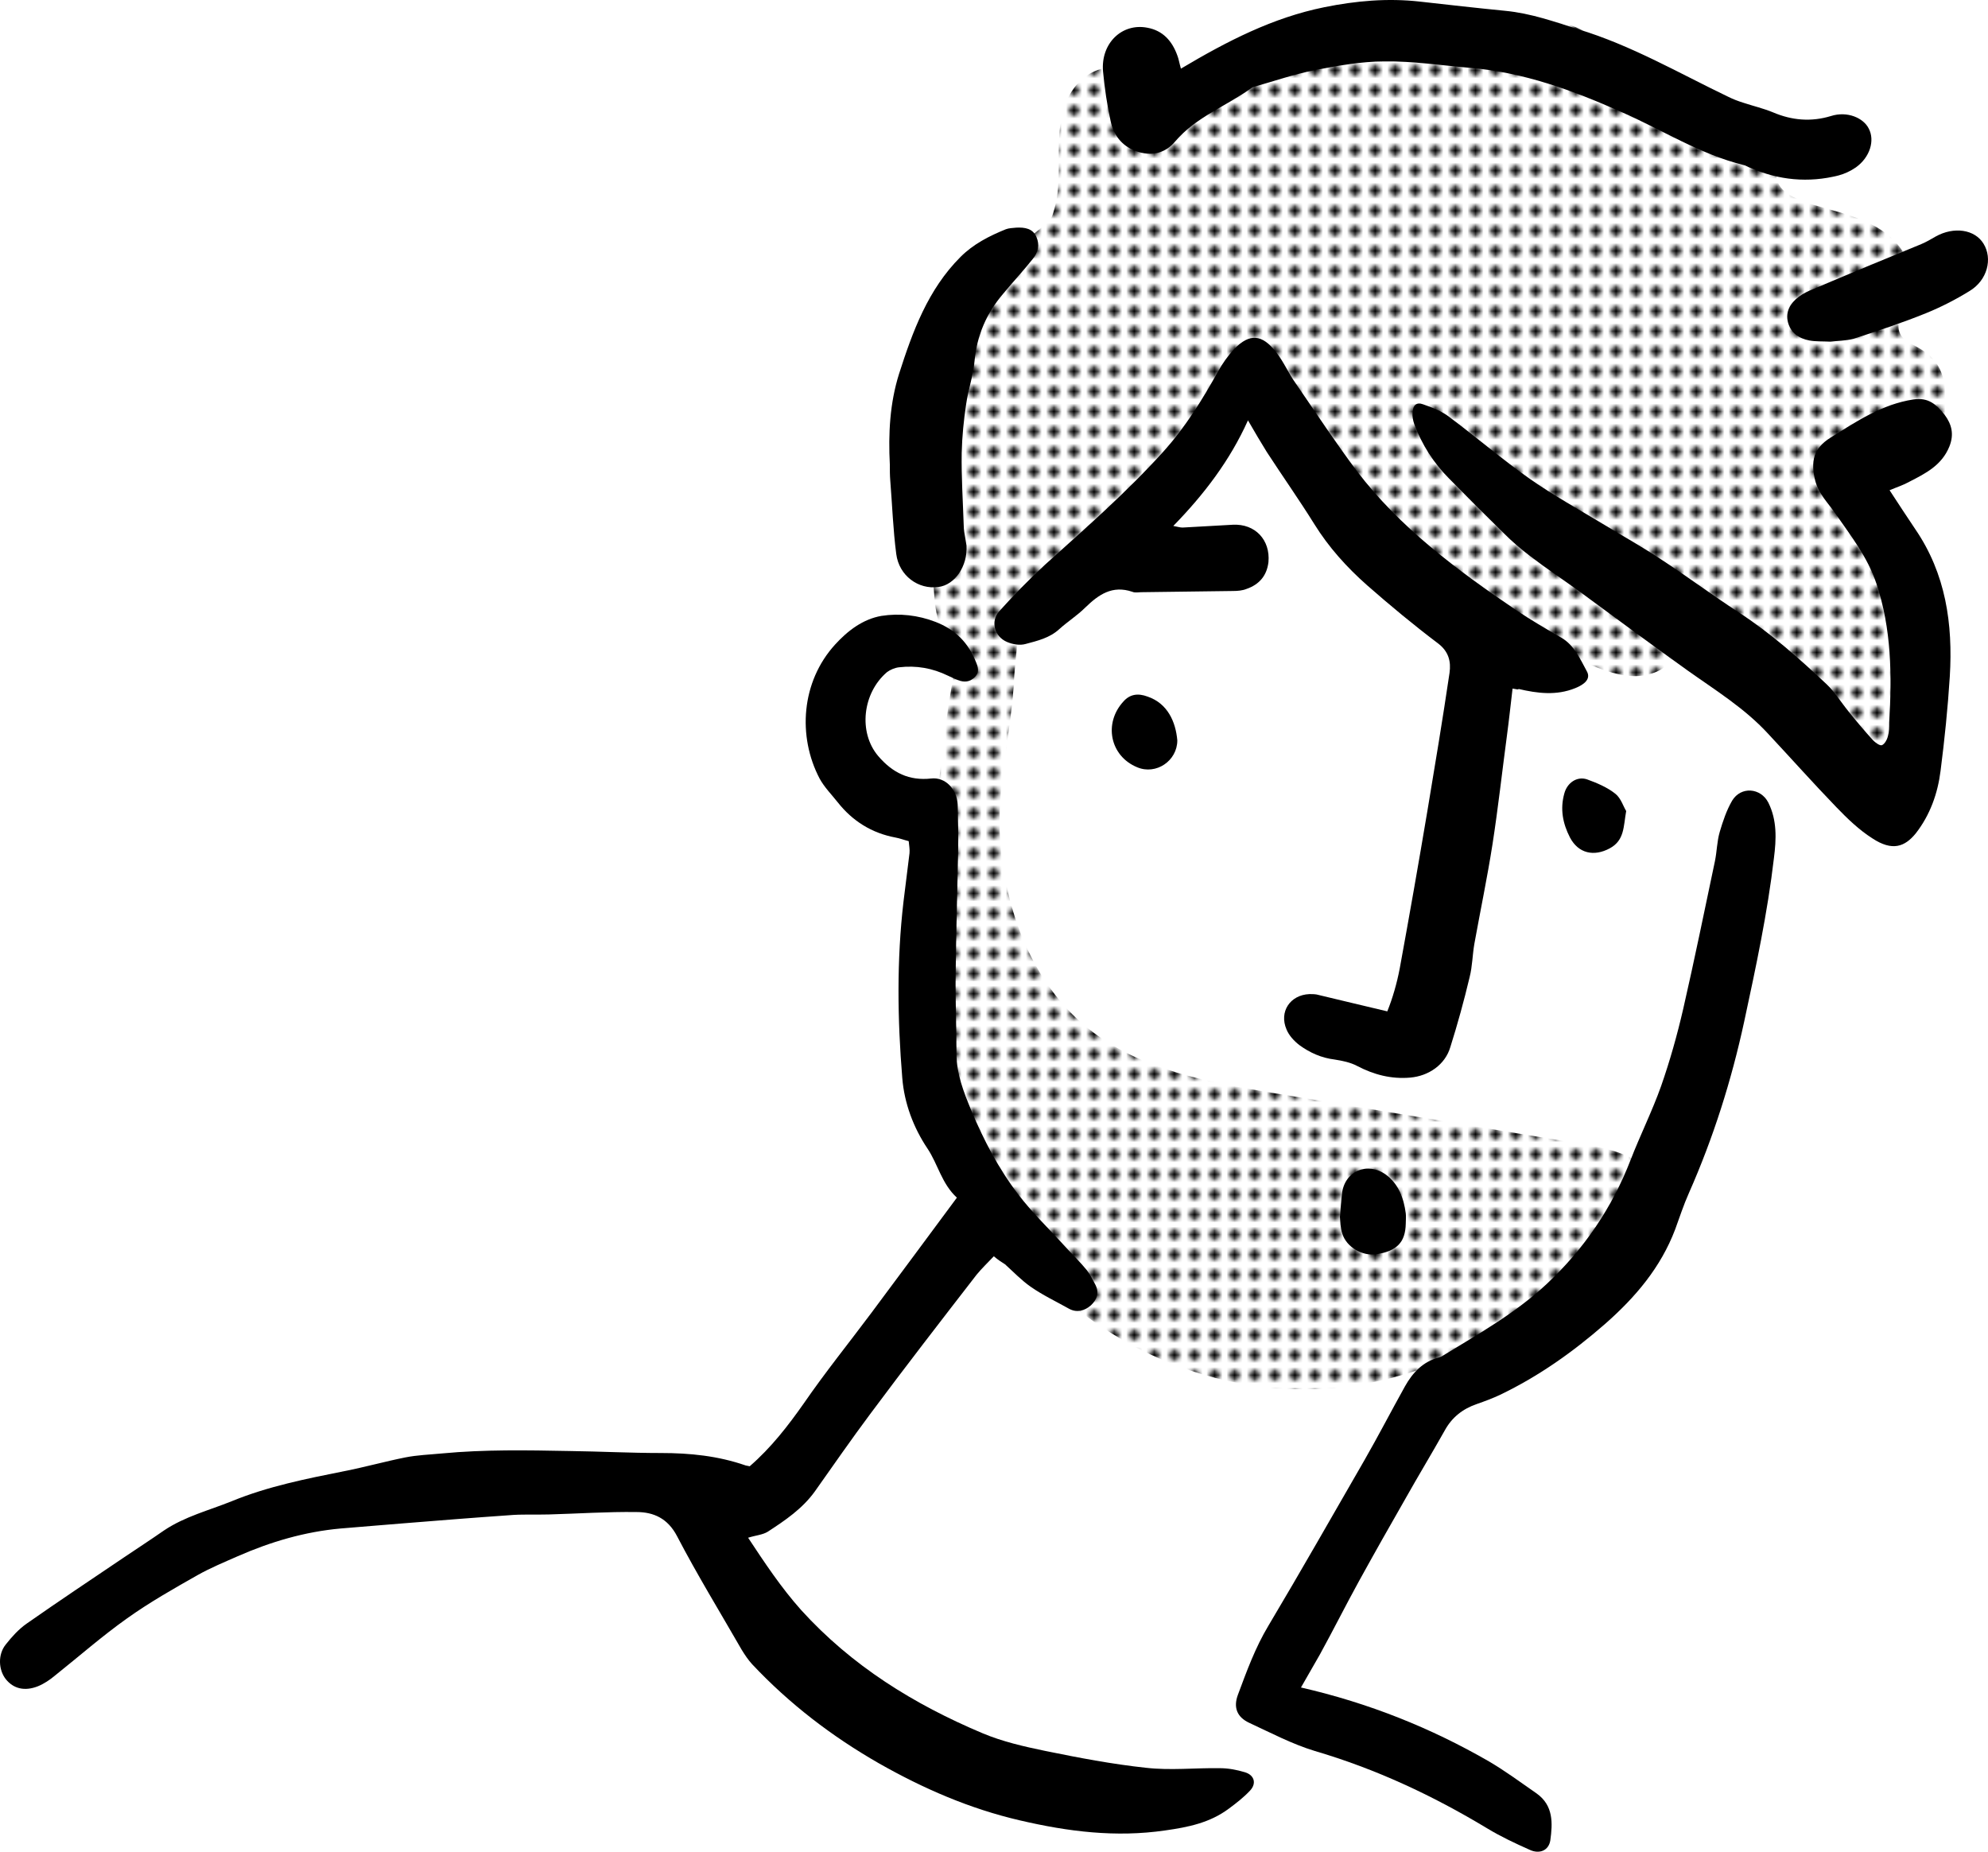 <?xml version="1.0" encoding="UTF-8" standalone="no"?>
<svg
   xmlns:dc="http://purl.org/dc/elements/1.1/"
   xmlns:cc="http://creativecommons.org/ns#"
   xmlns:rdf="http://www.w3.org/1999/02/22-rdf-syntax-ns#"
   xmlns:svg="http://www.w3.org/2000/svg"
   xmlns="http://www.w3.org/2000/svg"
   xmlns:xlink="http://www.w3.org/1999/xlink"
   version="1.1"
   id="Layer_1"
   x="0px"
   y="0px"
   width="495.141"
   height="461.203"
   viewBox="0 0 495.141 461.203"
   xml:space="preserve"><defs
   id="defs39" />
<style
   type="text/css"
   id="style2">
	.st0{fill:none;}
	.st1{fill:url(#SVGID_1_);}
</style>
<defs id="defs">
<pattern
   width="5"
   height="5"
   patternUnits="userSpaceOnUse"
   id="Poka_Dot_3"
   viewBox="0 -34 34 34">
	<g
   id="g8">
		<rect
   y="-34"
   class="st0"
   width="34"
   height="34"
   id="rect4" />
		<circle
   cx="17"
   cy="-17"
   r="8.5"
   id="circle6" />
	</g>
</pattern>
</defs>
<g
   transform="translate(-58.974,-58.003)"
   id="g31">
	<path
   d="m 306.5,370.9 c -1.5,1.6 -3,3 -4.3,4.6 -8.9,11.5 -17.8,23 -26.5,34.7 -4.7,6.3 -9.2,12.8 -13.8,19.3 -3.1,4.3 -7.4,7.2 -11.7,10 -1.3,0.8 -3,0.9 -4.9,1.5 4.1,6.2 8.2,12.4 13.2,18 12.6,13.9 28.1,23.5 45.2,30.7 5,2.1 10.3,3.3 15.6,4.4 8.3,1.7 16.7,3.3 25.1,4.2 6.1,0.7 12.3,0 18.4,0.1 2.1,0 4.2,0.4 6.2,1 2.4,0.7 3,2.8 1.3,4.6 -1.6,1.7 -3.4,3.1 -5.3,4.5 -4.7,3.5 -10.1,4.6 -15.8,5.4 -12.3,1.8 -24.2,0.3 -36.2,-2.5 -12.5,-2.9 -24,-7.9 -35.1,-14.2 -11.7,-6.7 -22.3,-14.8 -31.6,-24.7 -1,-1.1 -1.8,-2.3 -2.6,-3.6 -5.4,-9.4 -11.1,-18.7 -16.1,-28.3 -2.3,-4.4 -5.8,-6 -10.1,-6 -7.3,-0.1 -14.5,0.4 -21.8,0.6 -3.3,0.1 -6.6,-0.1 -10,0.2 -8.7,0.6 -17.4,1.3 -26.1,2 -5.3,0.4 -10.6,0.9 -15.8,1.3 -8.9,0.8 -17.4,3.3 -25.6,6.9 -3.4,1.5 -6.8,2.9 -10,4.7 -6,3.4 -12,6.8 -17.6,10.8 -6.2,4.4 -12,9.5 -17.9,14.2 -1.3,1.1 -2.8,2.1 -4.3,2.7 -3.3,1.3 -6.1,0.6 -8,-1.8 -1.8,-2.3 -2,-6.1 0,-8.6 1.5,-1.9 3.2,-3.8 5.2,-5.2 8,-5.6 16.1,-11 24.1,-16.4 3.4,-2.3 6.8,-4.5 10.1,-6.8 5.2,-3.5 11.2,-5 16.9,-7.3 9,-3.7 18.6,-5.6 28.1,-7.5 5.1,-1 10.1,-2.4 15.1,-3.4 3,-0.6 6.1,-0.7 9.2,-1 10.6,-1 21.2,-0.8 31.7,-0.6 7.6,0.1 15.2,0.5 22.8,0.5 7.2,0 14.2,0.7 21.1,3.1 0.3,0.1 0.7,0.1 1,0.2 5.3,-4.6 9.5,-10 13.5,-15.7 5.3,-7.7 11.2,-15 16.8,-22.5 7.1,-9.5 14.1,-19 21.3,-28.7 -3.8,-3.5 -4.7,-8.3 -7.3,-12.2 -3.5,-5.2 -5.8,-11.3 -6.3,-17.6 -1.2,-14.6 -1.4,-29.3 0.3,-43.9 0.5,-4 1,-8.1 1.5,-12.1 0.1,-0.9 -0.1,-1.9 -0.2,-3 -1.2,-0.3 -2.2,-0.7 -3.3,-0.9 -5.9,-1.1 -10.7,-4.1 -14.4,-8.8 -1.5,-1.9 -3.3,-3.7 -4.5,-5.9 -5.5,-10.5 -4.6,-24.1 3.9,-33.4 3.1,-3.4 6.9,-6.3 11.5,-7.1 4.5,-0.7 9.1,-0.2 13.5,1.5 4.9,1.9 8.2,5.2 10.1,10.1 0.5,1.2 0.8,2.4 -0.2,3.5 -1,1.1 -2.2,1.5 -3.7,1.1 -1,-0.3 -2.1,-0.8 -3.1,-1.3 -3.9,-1.9 -7.9,-2.6 -12.2,-2.1 -1,0.1 -2.2,0.6 -3,1.2 -6.1,5.2 -7.2,15 -2.2,20.9 3.6,4.2 7.7,6.2 13.2,5.6 3.5,-0.4 6.4,2.6 6.6,6.5 0.1,4.1 0.2,8.1 0.1,12.2 -0.2,10 -0.5,20 -0.6,29.9 -0.1,6.6 0.2,13.3 0.2,19.9 0,5.1 1.8,9.6 3.7,14.2 3.1,7.4 6.8,14.5 11.7,20.9 3.5,4.6 7.7,8.6 11.6,12.9 1.8,2 3.8,3.9 5.5,6 0.8,1 1.4,2.3 2,3.4 1.1,2 0.6,3.8 -1,5.3 -1.6,1.4 -3.5,1.9 -5.4,0.9 -3.2,-1.8 -6.6,-3.4 -9.6,-5.5 -2.3,-1.6 -4.3,-3.7 -6.4,-5.6 -0.8,-0.5 -1.6,-1 -2.8,-2 z"
   id="path11" />
	<path
   d="m 435.7,229.5 c -0.5,4.2 -0.9,8 -1.4,11.7 -1.2,9 -2.2,18.1 -3.6,27.1 -1.3,8.3 -3,16.4 -4.5,24.7 -0.5,2.8 -0.5,5.7 -1.2,8.4 -1.4,5.9 -3,11.7 -4.8,17.4 -1.3,4.4 -5.4,7.2 -10,7.6 -4.7,0.4 -9,-0.7 -13.2,-2.9 -1.7,-0.9 -3.7,-1.3 -5.6,-1.6 -3.3,-0.4 -6.2,-1.7 -8.8,-3.6 -1.3,-1 -2.6,-2.4 -3.2,-3.9 -1.9,-4.4 0.9,-8.6 5.7,-8.8 0.6,0 1.2,0 1.8,0.1 5.7,1.4 11.4,2.7 17.6,4.2 1.3,-3.2 2.4,-7 3.1,-10.7 2.4,-13.1 4.7,-26.2 6.9,-39.3 1.9,-11.4 3.8,-22.8 5.5,-34.3 0.4,-2.8 -0.2,-5.3 -2.8,-7.3 -6.1,-4.6 -12,-9.5 -17.7,-14.5 -5.1,-4.5 -9.6,-9.5 -13.2,-15.3 -3.8,-6.1 -7.9,-11.9 -11.8,-17.9 -1.5,-2.4 -2.9,-4.8 -4.7,-7.9 -4.5,10 -10.9,18.4 -18.6,26.3 1.1,0.2 1.7,0.4 2.3,0.4 4.2,-0.2 8.4,-0.5 12.5,-0.7 5.6,-0.3 9.4,3.8 8.9,9.3 -0.4,3.4 -2.3,5.6 -5.5,6.7 -1,0.4 -2.2,0.5 -3.3,0.5 -7.6,0.1 -15.2,0.2 -22.9,0.3 -0.7,0 -1.5,0.2 -2.2,-0.1 -5,-1.7 -8.4,0.7 -11.7,3.9 -2,2 -4.4,3.5 -6.5,5.4 -2.4,2.2 -5.4,2.9 -8.4,3.7 -1.4,0.4 -3.2,0.1 -4.6,-0.5 -3.1,-1.3 -4.2,-5.1 -2,-7.6 3.6,-4 7.4,-7.9 11.4,-11.6 10.2,-9.2 20.5,-18.2 29.6,-28.3 5.4,-6 9.6,-12.8 13.5,-19.8 1.1,-2 2.5,-4 4.1,-5.7 3.8,-3.9 6.9,-3.7 10.4,0.8 1.9,2.4 3.1,5.3 4.9,7.8 5,7.3 9.9,14.7 15.2,21.8 10.8,14.2 25,24.7 39.6,34.6 3.7,2.5 7.5,4.7 11.3,6.9 3.3,1.9 4.7,5.3 6.4,8.4 1,1.8 -0.4,3.2 -2.9,4.2 -4.7,1.9 -9.4,1.3 -14.1,0.2 0,0.2 -0.5,0.1 -1.5,-0.1 z"
   id="path13" />
	<path
   d="m 383,478.3 c 17,3.9 32.4,10.1 46.8,18.4 4.1,2.4 8,5.3 11.9,8 4.2,3 4,7.4 3.4,11.7 -0.4,2.5 -2.7,3.5 -5.2,2.3 -3.6,-1.6 -7.2,-3.3 -10.5,-5.3 -13.6,-8.2 -27.7,-14.8 -43,-19.3 -5.6,-1.7 -10.9,-4.5 -16.3,-7 -3,-1.4 -4,-3.8 -2.8,-7 2.2,-5.9 4.3,-11.7 7.6,-17.2 8.1,-13.6 16,-27.5 23.9,-41.2 3.5,-6.1 6.7,-12.3 10.1,-18.4 1.9,-3.4 4.5,-6.2 8.5,-7.2 0.2,-0.1 0.5,-0.2 0.7,-0.3 9,-5.5 18.3,-10.7 26.1,-18 9.3,-8.7 16.3,-19 20.9,-30.9 2.4,-6.2 5.4,-12.2 7.6,-18.4 2.2,-6.3 4,-12.7 5.5,-19.2 2.8,-12.2 5.3,-24.5 7.9,-36.8 0.5,-2.4 0.5,-4.9 1.2,-7.3 0.8,-2.7 1.7,-5.4 3.1,-7.8 2.2,-3.6 7.1,-3.2 9,0.5 2.2,4.4 2,9.1 1.4,13.8 -1.6,13.7 -4.5,27.2 -7.4,40.7 -3.2,14.8 -7.7,29 -13.8,42.8 -1.3,2.9 -2.3,6 -3.4,9 -3.6,9.5 -9.9,16.9 -17.4,23.5 -8,7 -16.6,13.1 -26.2,17.7 -1.9,0.9 -3.8,1.6 -5.8,2.3 -3.5,1.2 -6.2,3.3 -8,6.6 -3.2,5.7 -6.6,11.3 -9.8,17 -3.9,6.8 -7.8,13.7 -11.6,20.6 -3.3,6 -6.4,12.2 -9.7,18.2 -1.5,2.6 -3,5.2 -4.7,8.2 z"
   id="path15" />
	<path
   d="m 529.6,180.1 c 2.3,3.5 4.3,6.6 6.4,9.7 7.6,11.1 9.4,23.6 8.6,36.7 -0.5,7.9 -1.3,15.7 -2.3,23.5 -0.7,5.6 -2.6,11 -6.2,15.6 -2.7,3.3 -5.8,4.5 -10.8,1.2 -3.3,-2.1 -6.2,-4.9 -8.9,-7.7 -5.8,-6 -11.4,-12.3 -17.1,-18.4 -5.8,-6.3 -13.1,-10.8 -20,-15.7 -9.1,-6.5 -18.1,-13.2 -27.1,-19.8 -4,-2.9 -8.1,-5.6 -12,-8.6 -2.4,-1.8 -4.6,-3.7 -6.7,-5.8 -4.6,-4.5 -9.1,-9 -13.6,-13.6 -3.9,-3.9 -6.8,-8.5 -8.7,-13.6 -0.3,-0.9 -0.5,-1.9 -0.4,-2.9 0.1,-1.8 1,-2.6 2.6,-2 2.3,0.8 4.7,1.7 6.6,3.2 6.7,5 13.1,10.5 19.9,15.3 6,4.2 12.5,7.8 18.8,11.6 4.6,2.8 9.3,5.4 13.8,8.4 6.6,4.3 12.9,9 19.5,13.3 8,5.2 15.1,11.5 22,18 2,1.9 3.5,4.4 5.3,6.6 2,2.5 4.1,5 6.2,7.3 0.6,0.6 1.7,1.4 2.2,1.2 0.7,-0.3 1.3,-1.4 1.5,-2.3 0.3,-1 0.3,-2.2 0.3,-3.3 0.7,-11.7 0.6,-23.4 -3.2,-34.7 -2.2,-6.6 -6.4,-11.9 -10.2,-17.4 -1.8,-2.6 -4.1,-4.8 -5,-8.1 -1.2,-4.9 -0.5,-8.1 3.8,-10.8 6.4,-4 12.8,-8.3 20.6,-9.5 3.8,-0.6 5.8,1.3 7.8,3.8 1.8,2.4 2.4,4.9 1.2,7.9 -1.9,4.7 -5.9,6.7 -10,8.8 -1.4,0.8 -3,1.3 -4.9,2.1 z"
   id="path17" />
	<path
   d="m 353.1,75.1 c 11.6,-6.9 22.9,-12.7 35.7,-15.3 7.9,-1.6 15.8,-2.3 23.8,-1.4 7.1,0.8 14.2,1.6 21.3,2.3 6.3,0.6 12.2,2.7 18.2,4.6 13.2,4 25,10.9 37.3,16.8 1.2,0.6 2.5,1.1 3.8,1.5 2.4,0.8 5,1.4 7.4,2.4 4.7,2 9.5,2.4 14.4,0.9 4.1,-1.3 8.1,0.5 9.4,3.1 1.6,3 0.3,7.2 -3.2,9.7 -1.3,0.9 -2.8,1.6 -4.3,2 -7.5,1.9 -14.9,1.2 -22,-1.9 -0.6,-0.2 -1.1,-0.6 -1.7,-0.7 -10.9,-2.7 -20.3,-8.8 -30.4,-13.2 -12.1,-5.4 -24.4,-9.9 -37.7,-11 -7.1,-0.6 -14.2,-1.7 -21.3,-1.6 -5.9,0 -11.8,1.1 -17.5,2.2 -5,1 -10,2.7 -14.9,4.1 -0.2,0.1 -0.5,0.1 -0.7,0.3 -6.2,4.5 -13.8,7.2 -19,13.3 -2.3,2.8 -5.5,3.7 -9,2.7 -3.9,-1.1 -6.3,-3.9 -7.1,-7.7 -0.9,-4.1 -1.5,-8.2 -1.9,-12.4 -0.6,-7 4.7,-12.1 11,-10.9 3.9,0.7 6.2,3.3 7.5,6.9 0.3,0.7 0.5,1.9 0.9,3.3 z"
   id="path19" />
	<path
   d="m 280.6,173.7 c -0.4,-7.7 0,-15.3 2.3,-22.6 3.4,-10.6 7.2,-21 15.3,-29.1 3.2,-3.2 7.1,-5.2 11.3,-6.9 0.8,-0.3 1.7,-0.3 2.6,-0.4 2.1,-0.1 4.1,0.2 5,2.3 0.9,2 0.4,3.9 -0.9,5.5 -2.4,3 -5,5.8 -7.4,8.7 -4.1,4.8 -6.5,10.3 -7.1,16.7 -0.3,3.6 -1.6,7.2 -2.1,10.8 -0.6,4 -1,8 -1.1,12.1 -0.1,6 0.3,12 0.5,18 0,1.1 0.2,2.2 0.4,3.3 0.1,0.6 0.2,1.2 0.3,1.8 0.3,5.1 -2.9,9.8 -7,10.3 -5,0.7 -9.8,-2.8 -10.5,-8.2 -0.8,-6.1 -1,-12.2 -1.5,-18.4 -0.1,-1.2 -0.1,-2.5 -0.1,-3.9 z"
   id="path21" />
	<path
   d="m 514.9,143.1 c -2.1,-0.1 -3.7,0 -5.3,-0.3 -2.6,-0.5 -4.6,-1.9 -5.3,-4.5 -0.7,-2.7 0.6,-4.8 2.7,-6.4 1.1,-0.8 2.3,-1.4 3.6,-1.9 8.9,-3.8 17.9,-7.5 26.9,-11.2 1.2,-0.5 2.4,-1.2 3.6,-1.9 4.5,-2.5 9.7,-1.8 11.9,1.8 2.3,3.7 1,9.1 -3.5,11.8 -3.4,2.1 -7.1,4 -10.8,5.5 -5.9,2.4 -12,4.4 -18.1,6.4 -2,0.5 -4.2,0.5 -5.7,0.7 z"
   id="path23" />
	<path
   d="m 392.7,361.1 c 0.2,-2.3 0.3,-4 0.5,-5.7 0.6,-5.7 6.3,-8.2 11,-4.8 3.1,2.3 4.4,5.8 4.9,9.6 0.1,0.8 0,1.7 0,2.6 -0.1,4.6 -2.2,6.8 -7.3,7.6 -3.5,0.5 -7.4,-1.7 -8.5,-5.1 -0.5,-1.5 -0.5,-3.1 -0.6,-4.2 z"
   id="path25" />
	<path
   d="m 352.2,242.4 c 0,5.1 -5.3,8.7 -10,6.7 -6.8,-2.8 -8.4,-11 -3.4,-16.4 1.6,-1.8 3.6,-2.1 6,-1.2 5,1.7 7,6.3 7.4,10.9 z"
   id="path27" />
	<path
   d="m 464,260 c -0.7,3.9 -0.4,7.3 -4.1,9.3 -3.9,2.1 -7.8,1.3 -9.9,-2.7 -1.8,-3.5 -2.5,-7.1 -1.4,-11 0.7,-2.6 3.1,-4.3 5.6,-3.5 2.5,0.9 5.1,2 7.1,3.6 1.4,1.1 2,3.2 2.7,4.3 z"
   id="path29" />
</g>
<path
   style="fill:url(#Poka_Dot_3)"
   class="st1"
   d="m 473.026,146.997 c -4.3,-8.9 -11,-18.5 -7.3,-27.7 3.1,-7.6 17.9,-8 18.7,-16.1 1.8,-18.7 -10.5,-15.2 -11.5,-21.1 -0.9,-5.6 7.3,-4.4 2.4,-16.7 -5.3,-13.2 -23.3,-12.2 -30.3,-17.3 -7,-5.1 3.2,-12.3 -5,-14.8 -9.6,-2.9 -19.3,-5.9 -29.2,-7.9 -3.3,-7.6 -9,-14.2 -16.5,-17.8 -9,-4.3 -19.4,-4.4 -29.4,-4.5 -12.5,0 -25,-0.1 -37.5,-0.1 -7.9,0 -16.4,12.4 -23,16.8 -5.9,3.9 -9.2,4.2 -12.6,6.9 -2.8,-5.1 -6.6,-9.2 -11.7,-10 -4,-0.6 -8.3,0.7 -11.2,3.6 -4.1,4 -5.1,10.1 -5.2,15.8 -0.1,5.7 0.4,11.5 -1.4,16.9 -0.2,0.7 -0.5,1.3 -0.8,2 -3.6,2.8 -7,5.7 -10.1,9 -10,10.7 -15.6,25 -18,39.5 -2.4,14.5 -1.8,29.3 -0.8,43.9 0.3,4.7 1,9.9 4.6,12.9 0.6,0.5 1.2,0.8 2,1 -1.4,2.2 -1.2,4.1 -1.5,5.9 -4.1,20.9 -6.3,52.9 -6.1,74.2 0.2,21.3 4.5,43 15.7,61.2 15.7,25.7 44.9,42.6 75,43.4 30.1,0.8 60.2,-14.6 77.1,-39.5 3.2,-4.6 12.1,-10.7 9.5,-15.6 -2.4,-4.5 -14.4,-5.8 -19.4,-6.7 -24,-4 -48,-7.9 -72,-11.9 -16.5,-2.7 -33.7,-5.8 -46.7,-16.3 -13.7,-11.1 -20.4,-29 -21.7,-46.6 -1,-13.6 2.9,-27.3 3.5,-41.1 0.1,-2 0.9,-7.5 0.7,-11.4 8.6,-5.2 17.7,-13.5 21,-16.4 12.4,-11.1 22.6,-24.6 29.6,-39.7 2.4,-5.1 7.8,-12.2 12.9,-10.5 l 4.5,6.9 c 0.2,0.8 0.3,1.6 0.6,2.4 0.1,1.9 0.2,3.7 0.8,5.1 1.9,4.6 5.9,9.2 8.7,13.3 11.7,16.9 25.2,33.1 43.1,43.7 6.3,3.7 14.8,6.3 21,3.7 0.2,0.1 0.4,0.2 0.6,0.2 3.7,1.5 7.5,2.9 11.5,2.8 4,-0.1 8.2,-2 9.8,-5.7 1.4,-3 0.7,-6.6 -1,-9.4 3.1,1.1 6.2,3.1 8.7,5.1 10.3,8.3 19.7,17.7 27.9,28 4.1,5.2 9.6,11.2 16,9.7 5.4,-1.3 8,-7.4 9,-12.9 2.2,-11.9 0.5,-24.9 -5,-36.2 z"
   id="path34" />
</svg>